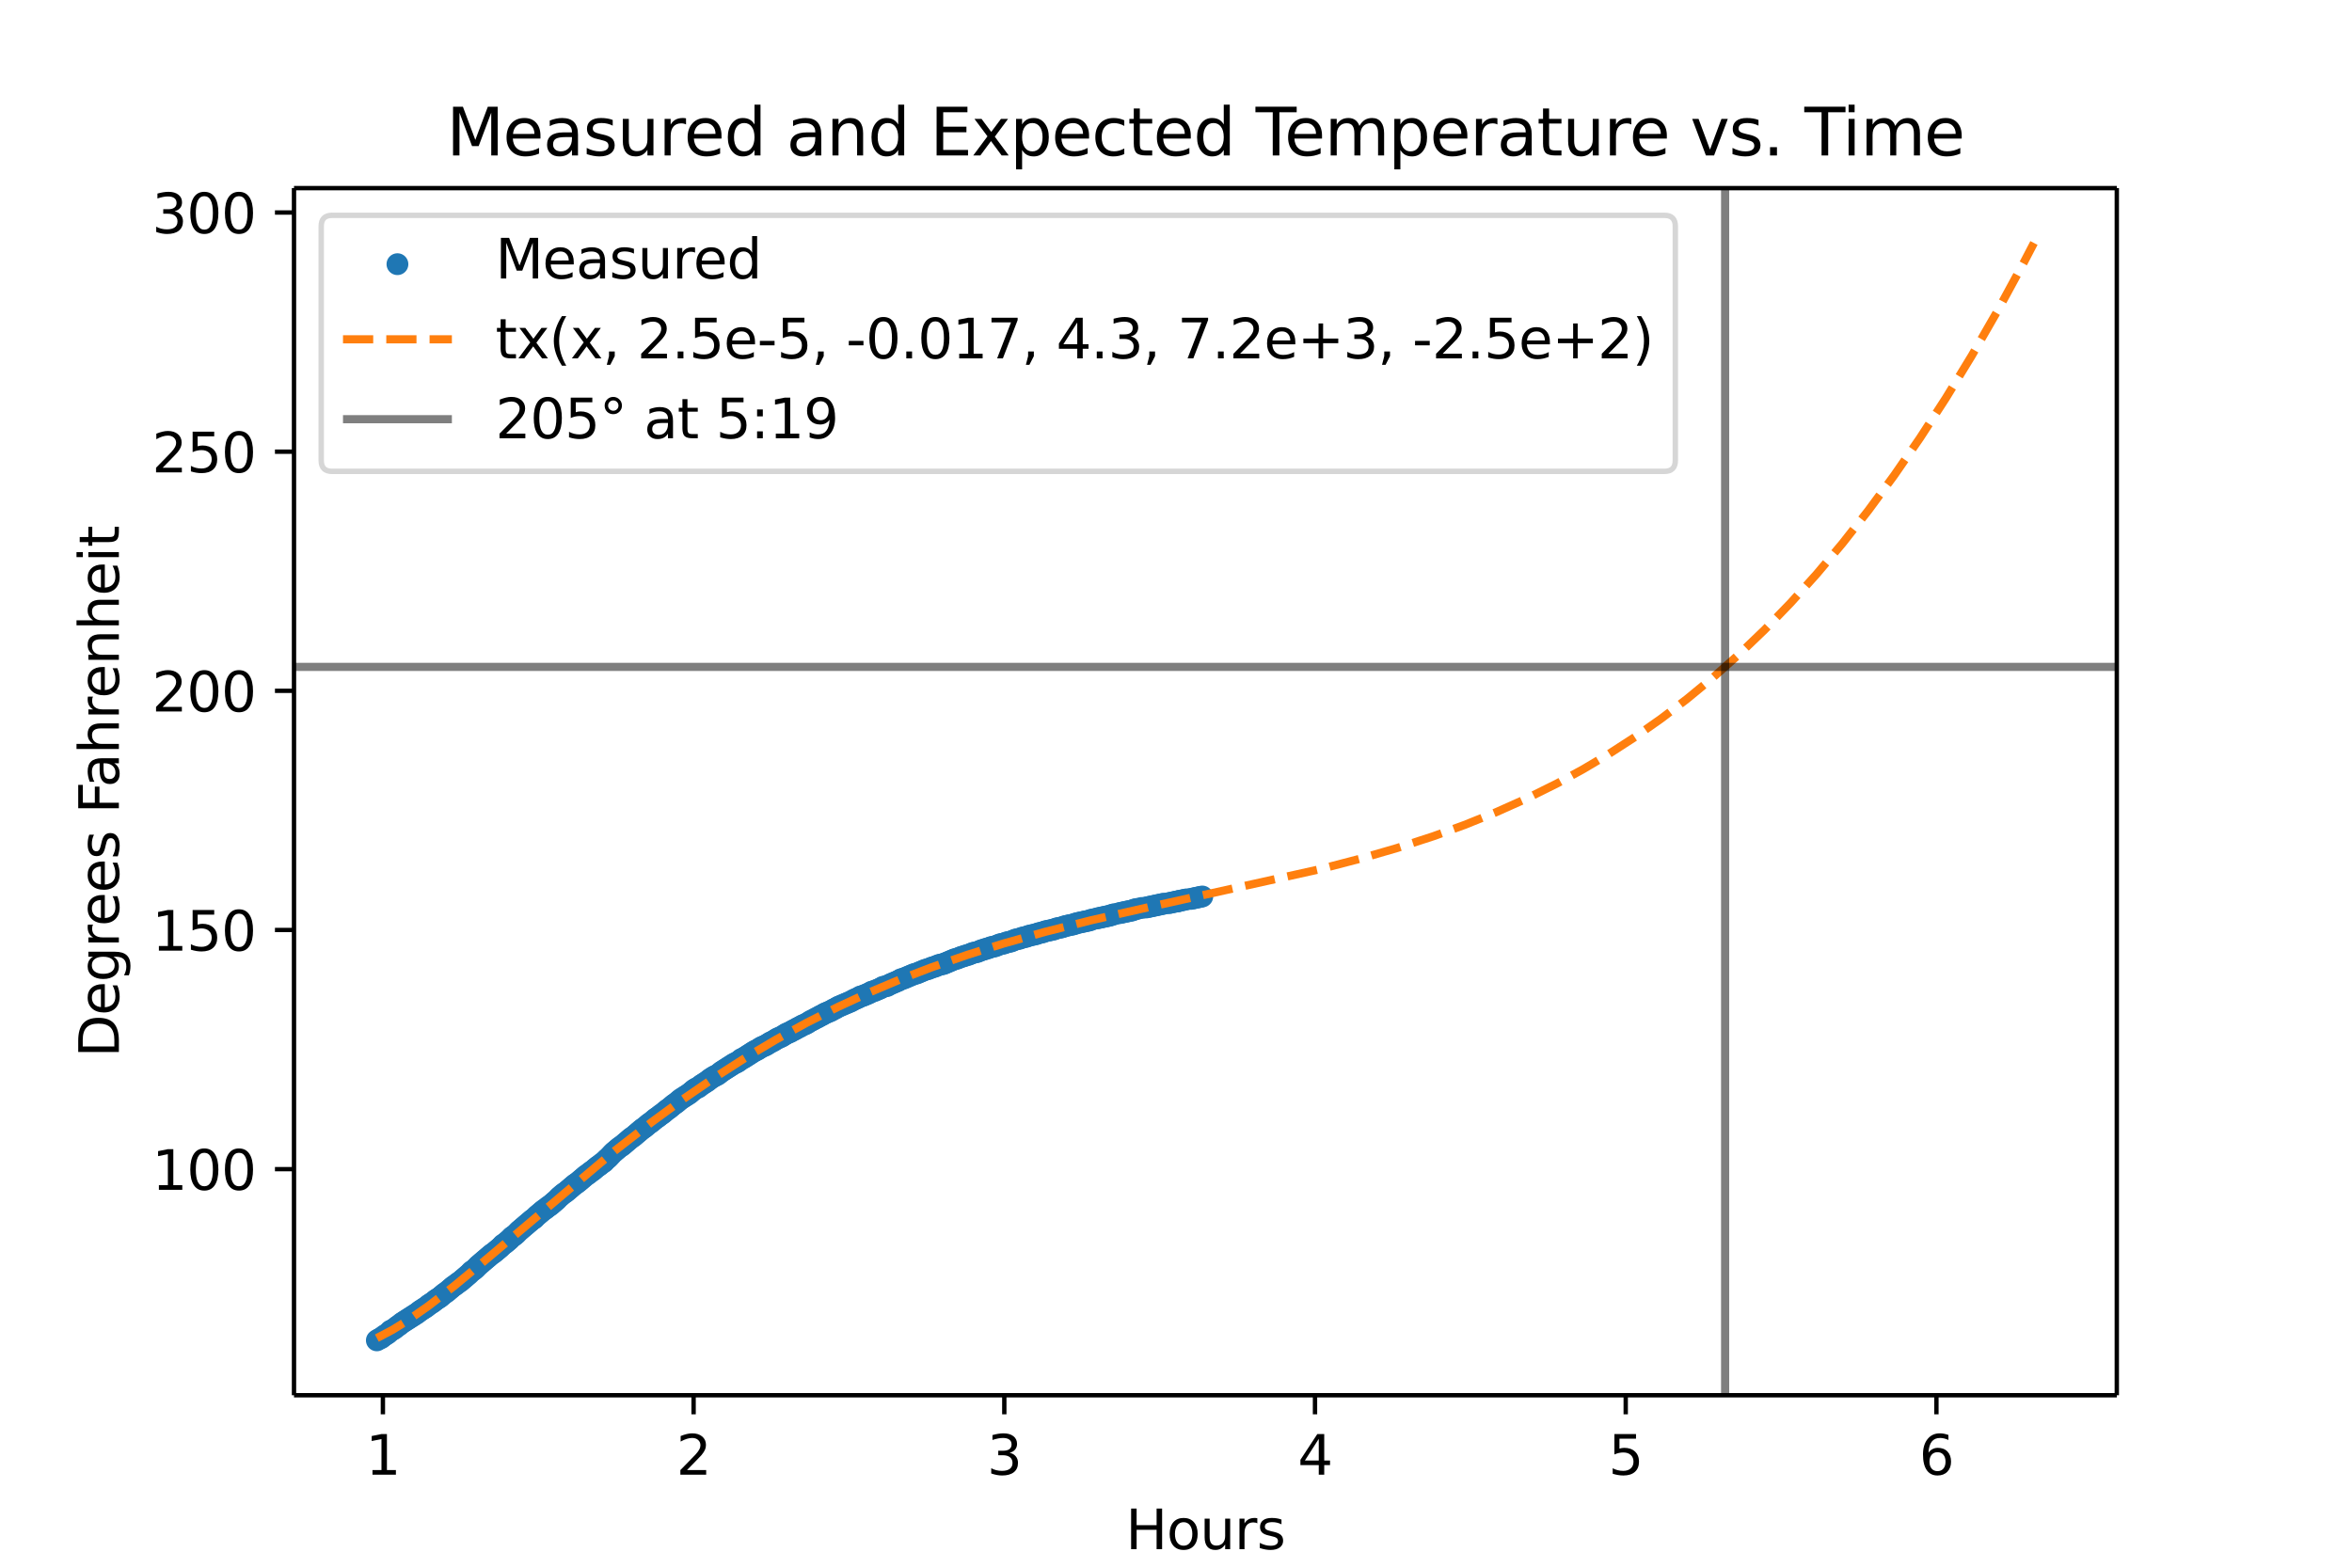 <svg xmlns:xlink="http://www.w3.org/1999/xlink" width="576" height="384" viewBox="0 0 432 288"
	xmlns="http://www.w3.org/2000/svg">
	<defs />
	<defs>
		<style>
			* {
				stroke-linejoin: round;
				stroke-linecap: butt
			}
		</style>
	</defs>
	<g id="prefix__figure_1">
		<path d="M0 288h432V0H0v288z" fill="none" id="prefix__patch_1" />
		<g id="prefix__axes_1">
			<path d="M54 256.32h334.8V34.56H54z" fill="#fff" id="prefix__patch_2" />
			<g id="prefix__PathCollection_1">
				<defs>
					<path id="prefix__mbfa0cccb00" d="M0 1.5a1.5 1.5 0 100-3 1.5 1.5 0 000 3z"
						stroke="#1f77b4" />
				</defs>
				<g clip-path="url(#prefix__p86bc1e0ccf)" fill="#1f77b4" stroke="#1f77b4">
					<use xlink:href="#prefix__mbfa0cccb00" x="69.218" y="246.24" />
					<use xlink:href="#prefix__mbfa0cccb00" x="69.646" y="245.976" />
					<use xlink:href="#prefix__mbfa0cccb00" x="70.058" y="245.801" />
					<use xlink:href="#prefix__mbfa0cccb00" x="70.471" y="245.449" />
					<use xlink:href="#prefix__mbfa0cccb00" x="70.883" y="245.186" />
					<use xlink:href="#prefix__mbfa0cccb00" x="71.295" y="244.922" />
					<use xlink:href="#prefix__mbfa0cccb00" x="71.707" y="244.483" />
					<use xlink:href="#prefix__mbfa0cccb00" x="72.119" y="244.307" />
					<use xlink:href="#prefix__mbfa0cccb00" x="72.531" y="244.043" />
					<use xlink:href="#prefix__mbfa0cccb00" x="72.943" y="243.692" />
					<use xlink:href="#prefix__mbfa0cccb00" x="73.356" y="243.428" />
					<use xlink:href="#prefix__mbfa0cccb00" x="73.768" y="243.077" />
					<use xlink:href="#prefix__mbfa0cccb00" x="74.18" y="242.813" />
					<use xlink:href="#prefix__mbfa0cccb00" x="74.592" y="242.549" />
					<use xlink:href="#prefix__mbfa0cccb00" x="75.004" y="242.286" />
					<use xlink:href="#prefix__mbfa0cccb00" x="75.416" y="242.022" />
					<use xlink:href="#prefix__mbfa0cccb00" x="75.829" y="241.759" />
					<use xlink:href="#prefix__mbfa0cccb00" x="76.241" y="241.495" />
					<use xlink:href="#prefix__mbfa0cccb00" x="76.653" y="241.231" />
					<use xlink:href="#prefix__mbfa0cccb00" x="77.081" y="240.88" />
					<use xlink:href="#prefix__mbfa0cccb00" x="77.493" y="240.616" />
					<use xlink:href="#prefix__mbfa0cccb00" x="77.905" y="240.353" />
					<use xlink:href="#prefix__mbfa0cccb00" x="78.317" y="240.089" />
					<use xlink:href="#prefix__mbfa0cccb00" x="78.73" y="239.738" />
					<use xlink:href="#prefix__mbfa0cccb00" x="79.142" y="239.474" />
					<use xlink:href="#prefix__mbfa0cccb00" x="79.554" y="239.21" />
					<use xlink:href="#prefix__mbfa0cccb00" x="79.966" y="238.859" />
					<use xlink:href="#prefix__mbfa0cccb00" x="80.378" y="238.595" />
					<use xlink:href="#prefix__mbfa0cccb00" x="80.79" y="238.332" />
					<use xlink:href="#prefix__mbfa0cccb00" x="81.203" y="237.98" />
					<use xlink:href="#prefix__mbfa0cccb00" x="81.615" y="237.629" />
					<use xlink:href="#prefix__mbfa0cccb00" x="82.027" y="237.365" />
					<use xlink:href="#prefix__mbfa0cccb00" x="82.439" y="237.014" />
					<use xlink:href="#prefix__mbfa0cccb00" x="82.851" y="236.662" />
					<use xlink:href="#prefix__mbfa0cccb00" x="83.263" y="236.311" />
					<use xlink:href="#prefix__mbfa0cccb00" x="83.675" y="236.047" />
					<use xlink:href="#prefix__mbfa0cccb00" x="84.103" y="235.695" />
					<use xlink:href="#prefix__mbfa0cccb00" x="84.516" y="235.432" />
					<use xlink:href="#prefix__mbfa0cccb00" x="84.928" y="235.08" />
					<use xlink:href="#prefix__mbfa0cccb00" x="85.34" y="234.729" />
					<use xlink:href="#prefix__mbfa0cccb00" x="85.752" y="234.377" />
					<use xlink:href="#prefix__mbfa0cccb00" x="86.164" y="234.026" />
					<use xlink:href="#prefix__mbfa0cccb00" x="86.576" y="233.587" />
					<use xlink:href="#prefix__mbfa0cccb00" x="86.989" y="233.323" />
					<use xlink:href="#prefix__mbfa0cccb00" x="87.401" y="232.971" />
					<use xlink:href="#prefix__mbfa0cccb00" x="87.813" y="232.532" />
					<use xlink:href="#prefix__mbfa0cccb00" x="88.225" y="232.181" />
					<use xlink:href="#prefix__mbfa0cccb00" x="88.637" y="231.829" />
					<use xlink:href="#prefix__mbfa0cccb00" x="89.049" y="231.478" />
					<use xlink:href="#prefix__mbfa0cccb00" x="89.462" y="231.126" />
					<use xlink:href="#prefix__mbfa0cccb00" x="89.874" y="230.775" />
					<use xlink:href="#prefix__mbfa0cccb00" x="90.286" y="230.423" />
					<use xlink:href="#prefix__mbfa0cccb00" x="90.698" y="230.16" />
					<use xlink:href="#prefix__mbfa0cccb00" x="91.11" y="229.808" />
					<use xlink:href="#prefix__mbfa0cccb00" x="91.538" y="229.457" />
					<use xlink:href="#prefix__mbfa0cccb00" x="91.95" y="229.105" />
					<use xlink:href="#prefix__mbfa0cccb00" x="92.362" y="228.666" />
					<use xlink:href="#prefix__mbfa0cccb00" x="92.775" y="228.402" />
					<use xlink:href="#prefix__mbfa0cccb00" x="93.187" y="228.051" />
					<use xlink:href="#prefix__mbfa0cccb00" x="93.599" y="227.699" />
					<use xlink:href="#prefix__mbfa0cccb00" x="94.011" y="227.26" />
					<use xlink:href="#prefix__mbfa0cccb00" x="94.423" y="226.996" />
					<use xlink:href="#prefix__mbfa0cccb00" x="94.835" y="226.645" />
					<use xlink:href="#prefix__mbfa0cccb00" x="95.248" y="226.205" />
					<use xlink:href="#prefix__mbfa0cccb00" x="95.66" y="225.854" />
					<use xlink:href="#prefix__mbfa0cccb00" x="96.072" y="225.502" />
					<use xlink:href="#prefix__mbfa0cccb00" x="96.484" y="225.151" />
					<use xlink:href="#prefix__mbfa0cccb00" x="96.896" y="224.799" />
					<use xlink:href="#prefix__mbfa0cccb00" x="97.308" y="224.448" />
					<use xlink:href="#prefix__mbfa0cccb00" x="97.721" y="224.097" />
					<use xlink:href="#prefix__mbfa0cccb00" x="98.133" y="223.833" />
					<use xlink:href="#prefix__mbfa0cccb00" x="98.545" y="223.394" />
					<use xlink:href="#prefix__mbfa0cccb00" x="98.973" y="223.042" />
					<use xlink:href="#prefix__mbfa0cccb00" x="99.385" y="222.691" />
					<use xlink:href="#prefix__mbfa0cccb00" x="99.797" y="222.339" />
					<use xlink:href="#prefix__mbfa0cccb00" x="100.209" y="222.075" />
					<use xlink:href="#prefix__mbfa0cccb00" x="100.622" y="221.724" />
					<use xlink:href="#prefix__mbfa0cccb00" x="101.034" y="221.46" />
					<use xlink:href="#prefix__mbfa0cccb00" x="101.446" y="221.109" />
					<use xlink:href="#prefix__mbfa0cccb00" x="101.858" y="220.757" />
					<use xlink:href="#prefix__mbfa0cccb00" x="102.27" y="220.406" />
					<use xlink:href="#prefix__mbfa0cccb00" x="102.682" y="219.967" />
					<use xlink:href="#prefix__mbfa0cccb00" x="103.094" y="219.615" />
					<use xlink:href="#prefix__mbfa0cccb00" x="103.507" y="219.264" />
					<use xlink:href="#prefix__mbfa0cccb00" x="103.919" y="219" />
					<use xlink:href="#prefix__mbfa0cccb00" x="104.331" y="218.649" />
					<use xlink:href="#prefix__mbfa0cccb00" x="104.743" y="218.297" />
					<use xlink:href="#prefix__mbfa0cccb00" x="105.155" y="217.946" />
					<use xlink:href="#prefix__mbfa0cccb00" x="105.567" y="217.594" />
					<use xlink:href="#prefix__mbfa0cccb00" x="105.98" y="217.33" />
					<use xlink:href="#prefix__mbfa0cccb00" x="106.408" y="216.979" />
					<use xlink:href="#prefix__mbfa0cccb00" x="106.82" y="216.628" />
					<use xlink:href="#prefix__mbfa0cccb00" x="107.232" y="216.276" />
					<use xlink:href="#prefix__mbfa0cccb00" x="107.644" y="215.925" />
					<use xlink:href="#prefix__mbfa0cccb00" x="108.056" y="215.661" />
					<use xlink:href="#prefix__mbfa0cccb00" x="108.468" y="215.309" />
					<use xlink:href="#prefix__mbfa0cccb00" x="108.881" y="215.046" />
					<use xlink:href="#prefix__mbfa0cccb00" x="109.293" y="214.694" />
					<use xlink:href="#prefix__mbfa0cccb00" x="109.705" y="214.343" />
					<use xlink:href="#prefix__mbfa0cccb00" x="110.117" y="214.079" />
					<use xlink:href="#prefix__mbfa0cccb00" x="110.529" y="213.728" />
					<use xlink:href="#prefix__mbfa0cccb00" x="110.941" y="213.464" />
					<use xlink:href="#prefix__mbfa0cccb00" x="111.354" y="213.025" />
					<use xlink:href="#prefix__mbfa0cccb00" x="111.766" y="212.673" />
					<use xlink:href="#prefix__mbfa0cccb00" x="112.178" y="212.234" />
					<use xlink:href="#prefix__mbfa0cccb00" x="112.59" y="211.795" />
					<use xlink:href="#prefix__mbfa0cccb00" x="113.002" y="211.443" />
					<use xlink:href="#prefix__mbfa0cccb00" x="113.414" y="211.092" />
					<use xlink:href="#prefix__mbfa0cccb00" x="113.842" y="210.74" />
					<use xlink:href="#prefix__mbfa0cccb00" x="114.254" y="210.477" />
					<use xlink:href="#prefix__mbfa0cccb00" x="114.667" y="210.125" />
					<use xlink:href="#prefix__mbfa0cccb00" x="115.079" y="209.774" />
					<use xlink:href="#prefix__mbfa0cccb00" x="115.491" y="209.422" />
					<use xlink:href="#prefix__mbfa0cccb00" x="115.903" y="209.071" />
					<use xlink:href="#prefix__mbfa0cccb00" x="116.315" y="208.807" />
					<use xlink:href="#prefix__mbfa0cccb00" x="116.727" y="208.456" />
					<use xlink:href="#prefix__mbfa0cccb00" x="117.14" y="208.104" />
					<use xlink:href="#prefix__mbfa0cccb00" x="117.552" y="207.753" />
					<use xlink:href="#prefix__mbfa0cccb00" x="117.964" y="207.401" />
					<use xlink:href="#prefix__mbfa0cccb00" x="118.376" y="207.137" />
					<use xlink:href="#prefix__mbfa0cccb00" x="118.788" y="206.786" />
					<use xlink:href="#prefix__mbfa0cccb00" x="119.2" y="206.434" />
					<use xlink:href="#prefix__mbfa0cccb00" x="119.613" y="206.171" />
					<use xlink:href="#prefix__mbfa0cccb00" x="120.025" y="205.819" />
					<use xlink:href="#prefix__mbfa0cccb00" x="120.437" y="205.468" />
					<use xlink:href="#prefix__mbfa0cccb00" x="120.865" y="205.204" />
					<use xlink:href="#prefix__mbfa0cccb00" x="121.277" y="204.853" />
					<use xlink:href="#prefix__mbfa0cccb00" x="121.689" y="204.589" />
					<use xlink:href="#prefix__mbfa0cccb00" x="122.101" y="204.238" />
					<use xlink:href="#prefix__mbfa0cccb00" x="122.514" y="203.886" />
					<use xlink:href="#prefix__mbfa0cccb00" x="122.926" y="203.623" />
					<use xlink:href="#prefix__mbfa0cccb00" x="123.338" y="203.271" />
					<use xlink:href="#prefix__mbfa0cccb00" x="123.75" y="202.92" />
					<use xlink:href="#prefix__mbfa0cccb00" x="124.162" y="202.656" />
					<use xlink:href="#prefix__mbfa0cccb00" x="124.574" y="202.305" />
					<use xlink:href="#prefix__mbfa0cccb00" x="124.986" y="201.953" />
					<use xlink:href="#prefix__mbfa0cccb00" x="125.399" y="201.689" />
					<use xlink:href="#prefix__mbfa0cccb00" x="125.811" y="201.426" />
					<use xlink:href="#prefix__mbfa0cccb00" x="126.223" y="201.162" />
					<use xlink:href="#prefix__mbfa0cccb00" x="126.635" y="200.899" />
					<use xlink:href="#prefix__mbfa0cccb00" x="127.047" y="200.547" />
					<use xlink:href="#prefix__mbfa0cccb00" x="127.459" y="200.196" />
					<use xlink:href="#prefix__mbfa0cccb00" x="127.887" y="199.932" />
					<use xlink:href="#prefix__mbfa0cccb00" x="128.3" y="199.756" />
					<use xlink:href="#prefix__mbfa0cccb00" x="128.712" y="199.405" />
					<use xlink:href="#prefix__mbfa0cccb00" x="129.124" y="199.141" />
					<use xlink:href="#prefix__mbfa0cccb00" x="129.536" y="198.878" />
					<use xlink:href="#prefix__mbfa0cccb00" x="129.948" y="198.614" />
					<use xlink:href="#prefix__mbfa0cccb00" x="130.36" y="198.262" />
					<use xlink:href="#prefix__mbfa0cccb00" x="130.773" y="197.999" />
					<use xlink:href="#prefix__mbfa0cccb00" x="131.185" y="197.735" />
					<use xlink:href="#prefix__mbfa0cccb00" x="131.597" y="197.56" />
					<use xlink:href="#prefix__mbfa0cccb00" x="132.009" y="197.296" />
					<use xlink:href="#prefix__mbfa0cccb00" x="132.421" y="196.944" />
					<use xlink:href="#prefix__mbfa0cccb00" x="132.833" y="196.681" />
					<use xlink:href="#prefix__mbfa0cccb00" x="133.246" y="196.417" />
					<use xlink:href="#prefix__mbfa0cccb00" x="133.658" y="196.154" />
					<use xlink:href="#prefix__mbfa0cccb00" x="134.07" y="195.89" />
					<use xlink:href="#prefix__mbfa0cccb00" x="134.482" y="195.626" />
					<use xlink:href="#prefix__mbfa0cccb00" x="134.894" y="195.363" />
					<use xlink:href="#prefix__mbfa0cccb00" x="135.322" y="195.187" />
					<use xlink:href="#prefix__mbfa0cccb00" x="135.734" y="194.923" />
					<use xlink:href="#prefix__mbfa0cccb00" x="136.146" y="194.572" />
					<use xlink:href="#prefix__mbfa0cccb00" x="136.559" y="194.396" />
					<use xlink:href="#prefix__mbfa0cccb00" x="136.971" y="194.133" />
					<use xlink:href="#prefix__mbfa0cccb00" x="137.383" y="193.869" />
					<use xlink:href="#prefix__mbfa0cccb00" x="137.795" y="193.605" />
					<use xlink:href="#prefix__mbfa0cccb00" x="138.207" y="193.342" />
					<use xlink:href="#prefix__mbfa0cccb00" x="138.619" y="193.078" />
					<use xlink:href="#prefix__mbfa0cccb00" x="139.032" y="192.902" />
					<use xlink:href="#prefix__mbfa0cccb00" x="139.444" y="192.639" />
					<use xlink:href="#prefix__mbfa0cccb00" x="139.856" y="192.375" />
					<use xlink:href="#prefix__mbfa0cccb00" x="140.268" y="192.199" />
					<use xlink:href="#prefix__mbfa0cccb00" x="140.68" y="192.024" />
					<use xlink:href="#prefix__mbfa0cccb00" x="141.092" y="191.76" />
					<use xlink:href="#prefix__mbfa0cccb00" x="141.505" y="191.496" />
					<use xlink:href="#prefix__mbfa0cccb00" x="141.917" y="191.321" />
					<use xlink:href="#prefix__mbfa0cccb00" x="142.345" y="191.057" />
					<use xlink:href="#prefix__mbfa0cccb00" x="142.757" y="190.793" />
					<use xlink:href="#prefix__mbfa0cccb00" x="143.169" y="190.618" />
					<use xlink:href="#prefix__mbfa0cccb00" x="143.581" y="190.442" />
					<use xlink:href="#prefix__mbfa0cccb00" x="143.993" y="190.178" />
					<use xlink:href="#prefix__mbfa0cccb00" x="144.406" y="189.915" />
					<use xlink:href="#prefix__mbfa0cccb00" x="144.818" y="189.739" />
					<use xlink:href="#prefix__mbfa0cccb00" x="145.23" y="189.563" />
					<use xlink:href="#prefix__mbfa0cccb00" x="145.642" y="189.3" />
					<use xlink:href="#prefix__mbfa0cccb00" x="146.054" y="189.124" />
					<use xlink:href="#prefix__mbfa0cccb00" x="146.466" y="188.86" />
					<use xlink:href="#prefix__mbfa0cccb00" x="146.878" y="188.685" />
					<use xlink:href="#prefix__mbfa0cccb00" x="147.291" y="188.421" />
					<use xlink:href="#prefix__mbfa0cccb00" x="147.703" y="188.245" />
					<use xlink:href="#prefix__mbfa0cccb00" x="148.115" y="188.069" />
					<use xlink:href="#prefix__mbfa0cccb00" x="148.527" y="187.806" />
					<use xlink:href="#prefix__mbfa0cccb00" x="148.939" y="187.542" />
					<use xlink:href="#prefix__mbfa0cccb00" x="149.351" y="187.366" />
					<use xlink:href="#prefix__mbfa0cccb00" x="149.779" y="187.103" />
					<use xlink:href="#prefix__mbfa0cccb00" x="150.192" y="186.927" />
					<use xlink:href="#prefix__mbfa0cccb00" x="150.604" y="186.664" />
					<use xlink:href="#prefix__mbfa0cccb00" x="151.016" y="186.488" />
					<use xlink:href="#prefix__mbfa0cccb00" x="151.428" y="186.224" />
					<use xlink:href="#prefix__mbfa0cccb00" x="151.84" y="186.048" />
					<use xlink:href="#prefix__mbfa0cccb00" x="152.252" y="185.873" />
					<use xlink:href="#prefix__mbfa0cccb00" x="152.665" y="185.697" />
					<use xlink:href="#prefix__mbfa0cccb00" x="153.077" y="185.433" />
					<use xlink:href="#prefix__mbfa0cccb00" x="153.489" y="185.258" />
					<use xlink:href="#prefix__mbfa0cccb00" x="153.901" y="184.994" />
					<use xlink:href="#prefix__mbfa0cccb00" x="154.313" y="184.818" />
					<use xlink:href="#prefix__mbfa0cccb00" x="154.725" y="184.642" />
					<use xlink:href="#prefix__mbfa0cccb00" x="155.137" y="184.467" />
					<use xlink:href="#prefix__mbfa0cccb00" x="155.55" y="184.291" />
					<use xlink:href="#prefix__mbfa0cccb00" x="155.962" y="184.115" />
					<use xlink:href="#prefix__mbfa0cccb00" x="156.374" y="183.94" />
					<use xlink:href="#prefix__mbfa0cccb00" x="156.802" y="183.676" />
					<use xlink:href="#prefix__mbfa0cccb00" x="157.214" y="183.5" />
					<use xlink:href="#prefix__mbfa0cccb00" x="157.626" y="183.324" />
					<use xlink:href="#prefix__mbfa0cccb00" x="158.038" y="183.061" />
					<use xlink:href="#prefix__mbfa0cccb00" x="158.451" y="182.973" />
					<use xlink:href="#prefix__mbfa0cccb00" x="158.863" y="182.797" />
					<use xlink:href="#prefix__mbfa0cccb00" x="159.275" y="182.621" />
					<use xlink:href="#prefix__mbfa0cccb00" x="159.687" y="182.446" />
					<use xlink:href="#prefix__mbfa0cccb00" x="160.099" y="182.182" />
					<use xlink:href="#prefix__mbfa0cccb00" x="160.511" y="182.094" />
					<use xlink:href="#prefix__mbfa0cccb00" x="160.924" y="181.918" />
					<use xlink:href="#prefix__mbfa0cccb00" x="161.336" y="181.743" />
					<use xlink:href="#prefix__mbfa0cccb00" x="161.748" y="181.567" />
					<use xlink:href="#prefix__mbfa0cccb00" x="162.16" y="181.303" />
					<use xlink:href="#prefix__mbfa0cccb00" x="162.572" y="181.216" />
					<use xlink:href="#prefix__mbfa0cccb00" x="162.984" y="181.128" />
					<use xlink:href="#prefix__mbfa0cccb00" x="163.412" y="180.864" />
					<use xlink:href="#prefix__mbfa0cccb00" x="163.825" y="180.688" />
					<use xlink:href="#prefix__mbfa0cccb00" x="164.237" y="180.513" />
					<use xlink:href="#prefix__mbfa0cccb00" x="164.649" y="180.337" />
					<use xlink:href="#prefix__mbfa0cccb00" x="165.061" y="180.161" />
					<use xlink:href="#prefix__mbfa0cccb00" x="165.473" y="179.897" />
					<use xlink:href="#prefix__mbfa0cccb00" x="165.885" y="179.81" />
					<use xlink:href="#prefix__mbfa0cccb00" x="166.298" y="179.634" />
					<use xlink:href="#prefix__mbfa0cccb00" x="166.71" y="179.458" />
					<use xlink:href="#prefix__mbfa0cccb00" x="167.122" y="179.282" />
					<use xlink:href="#prefix__mbfa0cccb00" x="167.534" y="179.107" />
					<use xlink:href="#prefix__mbfa0cccb00" x="167.946" y="178.931" />
					<use xlink:href="#prefix__mbfa0cccb00" x="168.358" y="178.843" />
					<use xlink:href="#prefix__mbfa0cccb00" x="168.77" y="178.667" />
					<use xlink:href="#prefix__mbfa0cccb00" x="169.183" y="178.492" />
					<use xlink:href="#prefix__mbfa0cccb00" x="169.595" y="178.316" />
					<use xlink:href="#prefix__mbfa0cccb00" x="170.023" y="178.14" />
					<use xlink:href="#prefix__mbfa0cccb00" x="170.435" y="178.052" />
					<use xlink:href="#prefix__mbfa0cccb00" x="170.847" y="177.876" />
					<use xlink:href="#prefix__mbfa0cccb00" x="171.259" y="177.701" />
					<use xlink:href="#prefix__mbfa0cccb00" x="171.671" y="177.613" />
					<use xlink:href="#prefix__mbfa0cccb00" x="172.084" y="177.437" />
					<use xlink:href="#prefix__mbfa0cccb00" x="172.496" y="177.261" />
					<use xlink:href="#prefix__mbfa0cccb00" x="172.908" y="177.173" />
					<use xlink:href="#prefix__mbfa0cccb00" x="173.32" y="177.086" />
					<use xlink:href="#prefix__mbfa0cccb00" x="173.732" y="176.91" />
					<use xlink:href="#prefix__mbfa0cccb00" x="174.144" y="176.734" />
					<use xlink:href="#prefix__mbfa0cccb00" x="174.557" y="176.558" />
					<use xlink:href="#prefix__mbfa0cccb00" x="174.969" y="176.383" />
					<use xlink:href="#prefix__mbfa0cccb00" x="175.381" y="176.207" />
					<use xlink:href="#prefix__mbfa0cccb00" x="175.793" y="176.119" />
					<use xlink:href="#prefix__mbfa0cccb00" x="176.205" y="175.943" />
					<use xlink:href="#prefix__mbfa0cccb00" x="176.633" y="175.768" />
					<use xlink:href="#prefix__mbfa0cccb00" x="177.045" y="175.68" />
					<use xlink:href="#prefix__mbfa0cccb00" x="177.458" y="175.504" />
					<use xlink:href="#prefix__mbfa0cccb00" x="177.87" y="175.416" />
					<use xlink:href="#prefix__mbfa0cccb00" x="178.282" y="175.24" />
					<use xlink:href="#prefix__mbfa0cccb00" x="178.694" y="175.065" />
					<use xlink:href="#prefix__mbfa0cccb00" x="179.106" y="174.977" />
					<use xlink:href="#prefix__mbfa0cccb00" x="179.518" y="174.889" />
					<use xlink:href="#prefix__mbfa0cccb00" x="179.93" y="174.713" />
					<use xlink:href="#prefix__mbfa0cccb00" x="180.343" y="174.537" />
					<use xlink:href="#prefix__mbfa0cccb00" x="180.755" y="174.449" />
					<use xlink:href="#prefix__mbfa0cccb00" x="181.167" y="174.274" />
					<use xlink:href="#prefix__mbfa0cccb00" x="181.579" y="174.186" />
					<use xlink:href="#prefix__mbfa0cccb00" x="181.991" y="174.01" />
					<use xlink:href="#prefix__mbfa0cccb00" x="182.403" y="173.922" />
					<use xlink:href="#prefix__mbfa0cccb00" x="182.816" y="173.834" />
					<use xlink:href="#prefix__mbfa0cccb00" x="183.244" y="173.659" />
					<use xlink:href="#prefix__mbfa0cccb00" x="183.656" y="173.483" />
					<use xlink:href="#prefix__mbfa0cccb00" x="184.068" y="173.395" />
					<use xlink:href="#prefix__mbfa0cccb00" x="184.48" y="173.307" />
					<use xlink:href="#prefix__mbfa0cccb00" x="184.892" y="173.131" />
					<use xlink:href="#prefix__mbfa0cccb00" x="185.304" y="173.044" />
					<use xlink:href="#prefix__mbfa0cccb00" x="185.717" y="172.956" />
					<use xlink:href="#prefix__mbfa0cccb00" x="186.129" y="172.78" />
					<use xlink:href="#prefix__mbfa0cccb00" x="186.541" y="172.604" />
					<use xlink:href="#prefix__mbfa0cccb00" x="186.953" y="172.516" />
					<use xlink:href="#prefix__mbfa0cccb00" x="187.365" y="172.428" />
					<use xlink:href="#prefix__mbfa0cccb00" x="187.777" y="172.253" />
					<use xlink:href="#prefix__mbfa0cccb00" x="188.189" y="172.165" />
					<use xlink:href="#prefix__mbfa0cccb00" x="188.602" y="172.077" />
					<use xlink:href="#prefix__mbfa0cccb00" x="189.014" y="171.901" />
					<use xlink:href="#prefix__mbfa0cccb00" x="189.426" y="171.813" />
					<use xlink:href="#prefix__mbfa0cccb00" x="189.838" y="171.725" />
					<use xlink:href="#prefix__mbfa0cccb00" x="190.266" y="171.638" />
					<use xlink:href="#prefix__mbfa0cccb00" x="190.678" y="171.462" />
					<use xlink:href="#prefix__mbfa0cccb00" x="191.09" y="171.374" />
					<use xlink:href="#prefix__mbfa0cccb00" x="191.503" y="171.286" />
					<use xlink:href="#prefix__mbfa0cccb00" x="191.915" y="171.11" />
					<use xlink:href="#prefix__mbfa0cccb00" x="192.327" y="171.022" />
					<use xlink:href="#prefix__mbfa0cccb00" x="192.739" y="170.935" />
					<use xlink:href="#prefix__mbfa0cccb00" x="193.151" y="170.847" />
					<use xlink:href="#prefix__mbfa0cccb00" x="193.563" y="170.759" />
					<use xlink:href="#prefix__mbfa0cccb00" x="193.976" y="170.583" />
					<use xlink:href="#prefix__mbfa0cccb00" x="194.388" y="170.495" />
					<use xlink:href="#prefix__mbfa0cccb00" x="194.8" y="170.407" />
					<use xlink:href="#prefix__mbfa0cccb00" x="195.212" y="170.32" />
					<use xlink:href="#prefix__mbfa0cccb00" x="195.624" y="170.144" />
					<use xlink:href="#prefix__mbfa0cccb00" x="196.036" y="170.056" />
					<use xlink:href="#prefix__mbfa0cccb00" x="196.449" y="169.968" />
					<use xlink:href="#prefix__mbfa0cccb00" x="196.877" y="169.88" />
					<use xlink:href="#prefix__mbfa0cccb00" x="197.289" y="169.792" />
					<use xlink:href="#prefix__mbfa0cccb00" x="197.701" y="169.617" />
					<use xlink:href="#prefix__mbfa0cccb00" x="198.113" y="169.529" />
					<use xlink:href="#prefix__mbfa0cccb00" x="198.525" y="169.441" />
					<use xlink:href="#prefix__mbfa0cccb00" x="198.937" y="169.353" />
					<use xlink:href="#prefix__mbfa0cccb00" x="199.349" y="169.265" />
					<use xlink:href="#prefix__mbfa0cccb00" x="199.762" y="169.177" />
					<use xlink:href="#prefix__mbfa0cccb00" x="200.174" y="169.089" />
					<use xlink:href="#prefix__mbfa0cccb00" x="200.586" y="168.914" />
					<use xlink:href="#prefix__mbfa0cccb00" x="201.41" y="168.738" />
					<use xlink:href="#prefix__mbfa0cccb00" x="201.822" y="168.65" />
					<use xlink:href="#prefix__mbfa0cccb00" x="202.235" y="168.562" />
					<use xlink:href="#prefix__mbfa0cccb00" x="202.647" y="168.474" />
					<use xlink:href="#prefix__mbfa0cccb00" x="203.059" y="168.386" />
					<use xlink:href="#prefix__mbfa0cccb00" x="203.487" y="168.298" />
					<use xlink:href="#prefix__mbfa0cccb00" x="203.899" y="168.211" />
					<use xlink:href="#prefix__mbfa0cccb00" x="204.311" y="168.035" />
					<use xlink:href="#prefix__mbfa0cccb00" x="204.723" y="167.947" />
					<use xlink:href="#prefix__mbfa0cccb00" x="205.548" y="167.771" />
					<use xlink:href="#prefix__mbfa0cccb00" x="205.96" y="167.683" />
					<use xlink:href="#prefix__mbfa0cccb00" x="206.372" y="167.596" />
					<use xlink:href="#prefix__mbfa0cccb00" x="206.784" y="167.508" />
					<use xlink:href="#prefix__mbfa0cccb00" x="207.196" y="167.42" />
					<use xlink:href="#prefix__mbfa0cccb00" x="207.609" y="167.332" />
					<use xlink:href="#prefix__mbfa0cccb00" x="208.021" y="167.244" />
					<use xlink:href="#prefix__mbfa0cccb00" x="208.433" y="167.068" />
					<use xlink:href="#prefix__mbfa0cccb00" x="208.845" y="166.98" />
					<use xlink:href="#prefix__mbfa0cccb00" x="209.669" y="166.805" />
					<use xlink:href="#prefix__mbfa0cccb00" x="210.509" y="166.717" />
					<use xlink:href="#prefix__mbfa0cccb00" x="210.922" y="166.629" />
					<use xlink:href="#prefix__mbfa0cccb00" x="211.334" y="166.541" />
					<use xlink:href="#prefix__mbfa0cccb00" x="211.746" y="166.453" />
					<use xlink:href="#prefix__mbfa0cccb00" x="212.158" y="166.365" />
					<use xlink:href="#prefix__mbfa0cccb00" x="212.57" y="166.277" />
					<use xlink:href="#prefix__mbfa0cccb00" x="212.982" y="166.19" />
					<use xlink:href="#prefix__mbfa0cccb00" x="213.395" y="166.102" />
					<use xlink:href="#prefix__mbfa0cccb00" x="213.807" y="166.014" />
					<use xlink:href="#prefix__mbfa0cccb00" x="214.631" y="165.926" />
					<use xlink:href="#prefix__mbfa0cccb00" x="215.043" y="165.838" />
					<use xlink:href="#prefix__mbfa0cccb00" x="215.455" y="165.75" />
					<use xlink:href="#prefix__mbfa0cccb00" x="215.868" y="165.662" />
					<use xlink:href="#prefix__mbfa0cccb00" x="216.296" y="165.574" />
					<use xlink:href="#prefix__mbfa0cccb00" x="216.391" y="165.574" />
					<use xlink:href="#prefix__mbfa0cccb00" x="216.708" y="165.487" />
					<use xlink:href="#prefix__mbfa0cccb00" x="217.12" y="165.399" />
					<use xlink:href="#prefix__mbfa0cccb00" x="217.532" y="165.311" />
					<use xlink:href="#prefix__mbfa0cccb00" x="217.944" y="165.223" />
					<use xlink:href="#prefix__mbfa0cccb00" x="218.769" y="165.135" />
					<use xlink:href="#prefix__mbfa0cccb00" x="219.181" y="165.047" />
					<use xlink:href="#prefix__mbfa0cccb00" x="219.593" y="164.959" />
					<use xlink:href="#prefix__mbfa0cccb00" x="220.005" y="164.872" />
					<use xlink:href="#prefix__mbfa0cccb00" x="220.417" y="164.784" />
					<use xlink:href="#prefix__mbfa0cccb00" x="220.829" y="164.696" />
				</g>
			</g>
			<g id="prefix__matplotlib_axis_1">
				<g id="prefix__xtick_1">
					<g id="prefix__line2d_1">
						<defs>
							<path id="prefix__m22ff78cff9" d="M0 0v3.5" stroke="#000"
								stroke-width=".8" />
						</defs>
						<use xlink:href="#prefix__m22ff78cff9" x="70.328" y="256.32" stroke="#000"
							stroke-width=".8" />
					</g>
					<g transform="matrix(.1 0 0 -.1 67.147 270.918)" id="prefix__text_1">
						<defs>
							<path id="prefix__DejaVuSans-31"
								d="M794 531h1031v3560L703 3866v575l1116 225h631V531h1031V0H794v531z"
								transform="scale(.016)" />
						</defs>
						<use xlink:href="#prefix__DejaVuSans-31" />
					</g>
				</g>
				<g id="prefix__xtick_2">
					<use xlink:href="#prefix__m22ff78cff9" x="127.396" y="256.32" stroke="#000"
						stroke-width=".8" id="prefix__line2d_2" />
					<g transform="matrix(.1 0 0 -.1 124.215 270.918)" id="prefix__text_2">
						<defs>
							<path id="prefix__DejaVuSans-32"
								d="M1228 531h2203V0H469v531q359 372 979 998 621 627 780 809 303 340 423 576 121 236 121 464 0 372-261 606-261 235-680 235-297 0-627-103-329-103-704-313v638q381 153 712 231 332 78 607 78 725 0 1156-363 431-362 431-968 0-288-108-546-107-257-392-607-78-91-497-524-418-433-1181-1211z"
								transform="scale(.016)" />
						</defs>
						<use xlink:href="#prefix__DejaVuSans-32" />
					</g>
				</g>
				<g id="prefix__xtick_3">
					<use xlink:href="#prefix__m22ff78cff9" x="184.464" y="256.32" stroke="#000"
						stroke-width=".8" id="prefix__line2d_3" />
					<g transform="matrix(.1 0 0 -.1 181.283 270.918)" id="prefix__text_3">
						<defs>
							<path id="prefix__DejaVuSans-33"
								d="M2597 2516q453-97 707-404 255-306 255-756 0-690-475-1069Q2609-91 1734-91q-293 0-604 58T488 141v609q262-153 574-231 313-78 654-78 593 0 904 234t311 681q0 413-289 645-289 233-804 233h-544v519h569q465 0 712 186t247 536q0 359-255 551-254 193-729 193-260 0-557-57-297-56-653-174v562q360 100 674 150t592 50q719 0 1137-327 419-326 419-882 0-388-222-655t-631-370z"
								transform="scale(.016)" />
						</defs>
						<use xlink:href="#prefix__DejaVuSans-33" />
					</g>
				</g>
				<g id="prefix__xtick_4">
					<use xlink:href="#prefix__m22ff78cff9" x="241.532" y="256.32" stroke="#000"
						stroke-width=".8" id="prefix__line2d_4" />
					<g transform="matrix(.1 0 0 -.1 238.351 270.918)" id="prefix__text_4">
						<defs>
							<path id="prefix__DejaVuSans-34"
								d="M2419 4116L825 1625h1594v2491zm-166 550h794V1625h666v-525h-666V0h-628v1100H313v609l1940 2957z"
								transform="scale(.016)" />
						</defs>
						<use xlink:href="#prefix__DejaVuSans-34" />
					</g>
				</g>
				<g id="prefix__xtick_5">
					<use xlink:href="#prefix__m22ff78cff9" x="298.601" y="256.32" stroke="#000"
						stroke-width=".8" id="prefix__line2d_5" />
					<g transform="matrix(.1 0 0 -.1 295.42 270.918)" id="prefix__text_5">
						<defs>
							<path id="prefix__DejaVuSans-35"
								d="M691 4666h2478v-532H1269V2991q137 47 274 70 138 23 276 23 781 0 1237-428 457-428 457-1159 0-753-469-1171Q2575-91 1722-91q-294 0-599 50Q819 9 494 109v635q281-153 581-228t634-75q541 0 856 284 316 284 316 772 0 487-316 771-315 285-856 285-253 0-505-56-251-56-513-175v2344z"
								transform="scale(.016)" />
						</defs>
						<use xlink:href="#prefix__DejaVuSans-35" />
					</g>
				</g>
				<g id="prefix__xtick_6">
					<use xlink:href="#prefix__m22ff78cff9" x="355.669" y="256.32" stroke="#000"
						stroke-width=".8" id="prefix__line2d_6" />
					<g transform="matrix(.1 0 0 -.1 352.488 270.918)" id="prefix__text_6">
						<defs>
							<path id="prefix__DejaVuSans-36"
								d="M2113 2584q-425 0-674-291-248-290-248-796 0-503 248-796 249-292 674-292t673 292q248 293 248 796 0 506-248 796-248 291-673 291zm1253 1979v-575q-238 112-480 171-242 60-480 60-625 0-955-422-329-422-376-1275 184 272 462 417 279 145 613 145 703 0 1111-427 408-426 408-1160 0-719-425-1154Q2819-91 2113-91q-810 0-1238 620-428 621-428 1799 0 1106 525 1764t1409 658q238 0 480-47t505-140z"
								transform="scale(.016)" />
						</defs>
						<use xlink:href="#prefix__DejaVuSans-36" />
					</g>
				</g>
				<g transform="matrix(.1 0 0 -.1 206.752 284.597)" id="prefix__text_7">
					<defs>
						<path id="prefix__DejaVuSans-48"
							d="M628 4666h631V2753h2294v1913h631V0h-631v2222H1259V0H628v4666z"
							transform="scale(.016)" />
						<path id="prefix__DejaVuSans-6f"
							d="M1959 3097q-462 0-731-361t-269-989q0-628 267-989 268-361 733-361 460 0 728 362 269 363 269 988 0 622-269 986-268 364-728 364zm0 487q750 0 1178-488 429-487 429-1349 0-859-429-1349Q2709-91 1959-91q-753 0-1180 489-426 490-426 1349 0 862 426 1349 427 488 1180 488z"
							transform="scale(.016)" />
						<path id="prefix__DejaVuSans-75"
							d="M544 1381v2119h575V1403q0-497 193-746 194-248 582-248 465 0 735 297 271 297 271 810v1984h575V0h-575v538q-209-319-486-474-276-155-642-155-603 0-916 375-312 375-312 1097zm1447 2203z"
							transform="scale(.016)" />
						<path id="prefix__DejaVuSans-72"
							d="M2631 2963q-97 56-211 82-114 27-251 27-488 0-749-317t-261-911V0H581v3500h578v-544q182 319 472 473 291 155 707 155 59 0 131-8 72-7 159-23l3-590z"
							transform="scale(.016)" />
						<path id="prefix__DejaVuSans-73"
							d="M2834 3397v-544q-243 125-506 187-262 63-544 63-428 0-642-131t-214-394q0-200 153-314t616-217l197-44q612-131 870-370t258-667q0-488-386-773Q2250-91 1575-91q-281 0-586 55T347 128v594q319-166 628-249 309-82 613-82 406 0 624 139 219 139 219 392 0 234-158 359-157 125-692 241l-200 47q-534 112-772 345-237 233-237 639 0 494 350 762 350 269 994 269 318 0 599-47 282-46 519-140z"
							transform="scale(.016)" />
					</defs>
					<use xlink:href="#prefix__DejaVuSans-48" />
					<use xlink:href="#prefix__DejaVuSans-6f" x="75.195" />
					<use xlink:href="#prefix__DejaVuSans-75" x="136.377" />
					<use xlink:href="#prefix__DejaVuSans-72" x="199.756" />
					<use xlink:href="#prefix__DejaVuSans-73" x="240.869" />
				</g>
			</g>
			<g id="prefix__matplotlib_axis_2">
				<g id="prefix__ytick_1">
					<g id="prefix__line2d_7">
						<defs>
							<path id="prefix__m96b1d17d56" d="M0 0h-3.5" stroke="#000"
								stroke-width=".8" />
						</defs>
						<use xlink:href="#prefix__m96b1d17d56" x="54" y="214.782" stroke="#000"
							stroke-width=".8" />
					</g>
					<g transform="matrix(.1 0 0 -.1 27.913 218.581)" id="prefix__text_8">
						<defs>
							<path id="prefix__DejaVuSans-30"
								d="M2034 4250q-487 0-733-480-245-479-245-1442 0-959 245-1439 246-480 733-480 491 0 736 480 246 480 246 1439 0 963-246 1442-245 480-736 480zm0 500q785 0 1199-621 414-620 414-1801 0-1178-414-1799Q2819-91 2034-91q-784 0-1198 620-414 621-414 1799 0 1181 414 1801 414 621 1198 621z"
								transform="scale(.016)" />
						</defs>
						<use xlink:href="#prefix__DejaVuSans-31" />
						<use xlink:href="#prefix__DejaVuSans-30" x="63.623" />
						<use xlink:href="#prefix__DejaVuSans-30" x="127.246" />
					</g>
				</g>
				<g id="prefix__ytick_2">
					<use xlink:href="#prefix__m96b1d17d56" x="54" y="170.847" stroke="#000"
						stroke-width=".8" id="prefix__line2d_8" />
					<g transform="matrix(.1 0 0 -.1 27.913 174.646)" id="prefix__text_9">
						<use xlink:href="#prefix__DejaVuSans-31" />
						<use xlink:href="#prefix__DejaVuSans-35" x="63.623" />
						<use xlink:href="#prefix__DejaVuSans-30" x="127.246" />
					</g>
				</g>
				<g id="prefix__ytick_3">
					<use xlink:href="#prefix__m96b1d17d56" x="54" y="126.911" stroke="#000"
						stroke-width=".8" id="prefix__line2d_9" />
					<g transform="matrix(.1 0 0 -.1 27.913 130.71)" id="prefix__text_10">
						<use xlink:href="#prefix__DejaVuSans-32" />
						<use xlink:href="#prefix__DejaVuSans-30" x="63.623" />
						<use xlink:href="#prefix__DejaVuSans-30" x="127.246" />
					</g>
				</g>
				<g id="prefix__ytick_4">
					<use xlink:href="#prefix__m96b1d17d56" x="54" y="82.976" stroke="#000"
						stroke-width=".8" id="prefix__line2d_10" />
					<g transform="matrix(.1 0 0 -.1 27.913 86.775)" id="prefix__text_11">
						<use xlink:href="#prefix__DejaVuSans-32" />
						<use xlink:href="#prefix__DejaVuSans-35" x="63.623" />
						<use xlink:href="#prefix__DejaVuSans-30" x="127.246" />
					</g>
				</g>
				<g id="prefix__ytick_5">
					<use xlink:href="#prefix__m96b1d17d56" x="54" y="39.04" stroke="#000"
						stroke-width=".8" id="prefix__line2d_11" />
					<g transform="matrix(.1 0 0 -.1 27.913 42.84)" id="prefix__text_12">
						<use xlink:href="#prefix__DejaVuSans-33" />
						<use xlink:href="#prefix__DejaVuSans-30" x="63.623" />
						<use xlink:href="#prefix__DejaVuSans-30" x="127.246" />
					</g>
				</g>
				<g transform="matrix(0 -.1 -.1 0 21.833 194.266)" id="prefix__text_13">
					<defs>
						<path id="prefix__DejaVuSans-44"
							d="M1259 4147V519h763q966 0 1414 437 448 438 448 1382 0 937-448 1373t-1414 436h-763zm-631 519h1297q1356 0 1990-564 635-564 635-1764 0-1207-638-1773Q3275 0 1925 0H628v4666z"
							transform="scale(.016)" />
						<path id="prefix__DejaVuSans-65"
							d="M3597 1894v-281H953q38-594 358-905t892-311q331 0 642 81t618 244V178Q3153 47 2828-22t-659-69q-838 0-1327 487-489 488-489 1320 0 859 464 1363 464 505 1252 505 706 0 1117-455 411-454 411-1235zm-575 169q-6 471-264 752-258 282-683 282-481 0-770-272t-333-766l2050 4z"
							transform="scale(.016)" />
						<path id="prefix__DejaVuSans-67"
							d="M2906 1791q0 625-258 968-257 344-723 344-462 0-720-344-258-343-258-968 0-622 258-966t720-344q466 0 723 344 258 344 258 966zm575-1357q0-893-397-1329-396-436-1215-436-303 0-572 45t-522 139v559q253-137 500-202 247-66 503-66 566 0 847 295t281 892v285q-178-310-456-463T1784 0Q1141 0 747 490 353 981 353 1791q0 812 394 1302 394 491 1037 491 388 0 666-153t456-462v531h575V434z"
							transform="scale(.016)" />
						<path id="prefix__DejaVuSans-46"
							d="M628 4666h2681v-532H1259V2759h1850v-531H1259V0H628v4666z"
							transform="scale(.016)" />
						<path id="prefix__DejaVuSans-61"
							d="M2194 1759q-697 0-966-159t-269-544q0-306 202-486 202-179 548-179 479 0 768 339t289 901v128h-572zm1147 238V0h-575v531q-197-318-491-470T1556-91q-537 0-855 302-317 302-317 808 0 590 395 890 396 300 1180 300h807v57q0 397-261 614t-733 217q-300 0-585-72-284-72-546-216v532q315 122 612 182 297 61 578 61 760 0 1135-394 375-393 375-1193z"
							transform="scale(.016)" />
						<path id="prefix__DejaVuSans-68"
							d="M3513 2113V0h-575v2094q0 497-194 743-194 247-581 247-466 0-735-297-269-296-269-809V0H581v4863h578V2956q207 316 486 472 280 156 646 156 603 0 912-373 310-373 310-1098z"
							transform="scale(.016)" />
						<path id="prefix__DejaVuSans-6e"
							d="M3513 2113V0h-575v2094q0 497-194 743-194 247-581 247-466 0-735-297-269-296-269-809V0H581v3500h578v-544q207 316 486 472 280 156 646 156 603 0 912-373 310-373 310-1098z"
							transform="scale(.016)" />
						<path id="prefix__DejaVuSans-69"
							d="M603 3500h575V0H603v3500zm0 1363h575v-729H603v729z"
							transform="scale(.016)" />
						<path id="prefix__DejaVuSans-74"
							d="M1172 4494v-994h1184v-447H1172V1153q0-428 117-550t477-122h590V0h-590q-666 0-919 248-253 249-253 905v1900H172v447h422v994h578z"
							transform="scale(.016)" />
					</defs>
					<use xlink:href="#prefix__DejaVuSans-44" />
					<use xlink:href="#prefix__DejaVuSans-65" x="77.002" />
					<use xlink:href="#prefix__DejaVuSans-67" x="138.525" />
					<use xlink:href="#prefix__DejaVuSans-72" x="202.002" />
					<use xlink:href="#prefix__DejaVuSans-65" x="240.865" />
					<use xlink:href="#prefix__DejaVuSans-65" x="302.389" />
					<use xlink:href="#prefix__DejaVuSans-73" x="363.912" />
					<use xlink:href="#prefix__DejaVuSans-20" x="416.012" />
					<use xlink:href="#prefix__DejaVuSans-46" x="447.799" />
					<use xlink:href="#prefix__DejaVuSans-61" x="496.193" />
					<use xlink:href="#prefix__DejaVuSans-68" x="557.473" />
					<use xlink:href="#prefix__DejaVuSans-72" x="620.852" />
					<use xlink:href="#prefix__DejaVuSans-65" x="659.715" />
					<use xlink:href="#prefix__DejaVuSans-6e" x="721.238" />
					<use xlink:href="#prefix__DejaVuSans-68" x="784.617" />
					<use xlink:href="#prefix__DejaVuSans-65" x="847.996" />
					<use xlink:href="#prefix__DejaVuSans-69" x="909.52" />
					<use xlink:href="#prefix__DejaVuSans-74" x="937.303" />
				</g>
			</g>
			<path d="M69.218 245.823l2.854-1.506 2.853-1.768 3.805-2.667 4.755-3.686 5.707-4.737 23.778-20.093 6.658-5.172 5.707-4.18 5.707-3.924 5.707-3.663 5.707-3.399 5.707-3.138 5.706-2.885 5.707-2.643 5.707-2.413 5.707-2.201 6.658-2.322 6.658-2.086 7.609-2.138 8.56-2.154 10.463-2.382 31.387-6.957 7.61-1.982 6.657-1.932 6.658-2.162 5.707-2.07 5.707-2.296 5.706-2.552 5.707-2.835 4.756-2.6 4.756-2.83 4.755-3.08 4.756-3.343 4.756-3.625 4.755-3.921 4.756-4.235 4.756-4.565 4.755-4.91 4.756-5.273 4.756-5.652 4.755-6.048 4.756-6.459 4.756-6.887 4.756-7.332 4.755-7.794 4.756-8.272 4.756-8.765 1.902-3.649h0"
				clip-path="url(#prefix__p86bc1e0ccf)" fill="none" stroke-dasharray="5.55 2.4"
				stroke="#ff7f0e" stroke-width="1.5" id="prefix__line2d_12" />
			<path d="M316.86 256.32V34.56" clip-path="url(#prefix__p86bc1e0ccf)" fill="none" stroke="#000"
				stroke-opacity=".502" stroke-width="1.5" stroke-linecap="square" id="prefix__line2d_13" />
			<path d="M54 122.518h334.8" clip-path="url(#prefix__p86bc1e0ccf)" fill="none" stroke="#000"
				stroke-opacity=".502" stroke-width="1.5" stroke-linecap="square" id="prefix__line2d_14" />
			<path d="M54 256.32V34.56" fill="none" stroke="#000" stroke-width=".8" stroke-linecap="square"
				id="prefix__patch_3" />
			<path d="M388.8 256.32V34.56" fill="none" stroke="#000" stroke-width=".8" stroke-linecap="square"
				id="prefix__patch_4" />
			<path d="M54 256.32h334.8" fill="none" stroke="#000" stroke-width=".8" stroke-linecap="square"
				id="prefix__patch_5" />
			<path d="M54 34.56h334.8" fill="none" stroke="#000" stroke-width=".8" stroke-linecap="square"
				id="prefix__patch_6" />
			<g transform="matrix(.12 0 0 -.12 82.008 28.56)" id="prefix__text_14">
				<defs>
					<path id="prefix__DejaVuSans-4d"
						d="M628 4666h941l1190-3175 1197 3175h941V0h-616v4097L3078 897h-634L1241 4097V0H628v4666z"
						transform="scale(.016)" />
					<path id="prefix__DejaVuSans-64"
						d="M2906 2969v1894h575V0h-575v525q-181-312-458-464-276-152-664-152-634 0-1033 506-398 507-398 1332t398 1331q399 506 1033 506 388 0 664-152 277-151 458-463zM947 1747q0-634 261-995t717-361q456 0 718 361 263 361 263 995t-263 995q-262 361-718 361t-717-361q-261-361-261-995z"
						transform="scale(.016)" />
					<path id="prefix__DejaVuSans-45"
						d="M628 4666h2950v-532H1259V2753h2222v-531H1259V531h2375V0H628v4666z"
						transform="scale(.016)" />
					<path id="prefix__DejaVuSans-78"
						d="M3513 3500L2247 1797 3578 0h-678L1881 1375 863 0H184l1360 1831L300 3500h678l928-1247 928 1247h679z"
						transform="scale(.016)" />
					<path id="prefix__DejaVuSans-70"
						d="M1159 525v-1856H581v4831h578v-531q182 312 458 463 277 152 661 152 638 0 1036-506 399-506 399-1331T3314 415Q2916-91 2278-91q-384 0-661 152-276 152-458 464zm1957 1222q0 634-261 995t-717 361q-457 0-718-361t-261-995q0-634 261-995t718-361q456 0 717 361t261 995z"
						transform="scale(.016)" />
					<path id="prefix__DejaVuSans-63"
						d="M3122 3366v-538q-244 135-489 202t-495 67q-560 0-870-355-309-354-309-995t309-996q310-354 870-354 250 0 495 67t489 202V134Q2881 22 2623-34q-257-57-548-57-791 0-1257 497-465 497-465 1341 0 856 470 1346 471 491 1290 491 265 0 518-55 253-54 491-163z"
						transform="scale(.016)" />
					<path id="prefix__DejaVuSans-54" d="M-19 4666h3947v-532H2272V0h-634v4134H-19v532z"
						transform="scale(.016)" />
					<path id="prefix__DejaVuSans-6d"
						d="M3328 2828q216 388 516 572t706 184q547 0 844-383 297-382 297-1088V0h-578v2094q0 503-179 746-178 244-543 244-447 0-707-297-259-296-259-809V0h-578v2094q0 506-178 748t-550 242q-441 0-701-298-259-298-259-808V0H581v3500h578v-544q197 322 472 475t653 153q382 0 649-194 267-193 395-562z"
						transform="scale(.016)" />
					<path id="prefix__DejaVuSans-76"
						d="M191 3500h609L1894 563l1094 2937h609L2284 0h-781L191 3500z"
						transform="scale(.016)" />
					<path id="prefix__DejaVuSans-2e" d="M684 794h660V0H684v794z"
						transform="scale(.016)" />
				</defs>
				<use xlink:href="#prefix__DejaVuSans-4d" />
				<use xlink:href="#prefix__DejaVuSans-65" x="86.279" />
				<use xlink:href="#prefix__DejaVuSans-61" x="147.803" />
				<use xlink:href="#prefix__DejaVuSans-73" x="209.082" />
				<use xlink:href="#prefix__DejaVuSans-75" x="261.182" />
				<use xlink:href="#prefix__DejaVuSans-72" x="324.561" />
				<use xlink:href="#prefix__DejaVuSans-65" x="363.424" />
				<use xlink:href="#prefix__DejaVuSans-64" x="424.947" />
				<use xlink:href="#prefix__DejaVuSans-20" x="488.424" />
				<use xlink:href="#prefix__DejaVuSans-61" x="520.211" />
				<use xlink:href="#prefix__DejaVuSans-6e" x="581.49" />
				<use xlink:href="#prefix__DejaVuSans-64" x="644.869" />
				<use xlink:href="#prefix__DejaVuSans-20" x="708.346" />
				<use xlink:href="#prefix__DejaVuSans-45" x="740.133" />
				<use xlink:href="#prefix__DejaVuSans-78" x="803.316" />
				<use xlink:href="#prefix__DejaVuSans-70" x="862.496" />
				<use xlink:href="#prefix__DejaVuSans-65" x="925.973" />
				<use xlink:href="#prefix__DejaVuSans-63" x="987.496" />
				<use xlink:href="#prefix__DejaVuSans-74" x="1042.477" />
				<use xlink:href="#prefix__DejaVuSans-65" x="1081.686" />
				<use xlink:href="#prefix__DejaVuSans-64" x="1143.209" />
				<use xlink:href="#prefix__DejaVuSans-20" x="1206.686" />
				<use xlink:href="#prefix__DejaVuSans-54" x="1238.473" />
				<use xlink:href="#prefix__DejaVuSans-65" x="1282.557" />
				<use xlink:href="#prefix__DejaVuSans-6d" x="1344.08" />
				<use xlink:href="#prefix__DejaVuSans-70" x="1441.492" />
				<use xlink:href="#prefix__DejaVuSans-65" x="1504.969" />
				<use xlink:href="#prefix__DejaVuSans-72" x="1566.492" />
				<use xlink:href="#prefix__DejaVuSans-61" x="1607.605" />
				<use xlink:href="#prefix__DejaVuSans-74" x="1668.885" />
				<use xlink:href="#prefix__DejaVuSans-75" x="1708.094" />
				<use xlink:href="#prefix__DejaVuSans-72" x="1771.473" />
				<use xlink:href="#prefix__DejaVuSans-65" x="1810.336" />
				<use xlink:href="#prefix__DejaVuSans-20" x="1871.859" />
				<use xlink:href="#prefix__DejaVuSans-76" x="1903.646" />
				<use xlink:href="#prefix__DejaVuSans-73" x="1962.826" />
				<use xlink:href="#prefix__DejaVuSans-2e" x="2014.926" />
				<use xlink:href="#prefix__DejaVuSans-20" x="2046.713" />
				<use xlink:href="#prefix__DejaVuSans-54" x="2078.5" />
				<use xlink:href="#prefix__DejaVuSans-69" x="2136.459" />
				<use xlink:href="#prefix__DejaVuSans-6d" x="2164.242" />
				<use xlink:href="#prefix__DejaVuSans-65" x="2261.654" />
			</g>
			<g id="prefix__legend_1">
				<path d="M61 86.594h244.712q2 0 2-2V41.56q0-2-2-2H61q-2 0-2 2v43.034q0 2 2 2z" fill="#fff"
					opacity=".8" stroke="#ccc" id="prefix__patch_7" />
				<use xlink:href="#prefix__mbfa0cccb00" x="73" y="48.533" fill="#1f77b4" stroke="#1f77b4"
					id="prefix__PathCollection_2" />
				<g transform="matrix(.1 0 0 -.1 91 51.158)" id="prefix__text_15">
					<use xlink:href="#prefix__DejaVuSans-4d" />
					<use xlink:href="#prefix__DejaVuSans-65" x="86.279" />
					<use xlink:href="#prefix__DejaVuSans-61" x="147.803" />
					<use xlink:href="#prefix__DejaVuSans-73" x="209.082" />
					<use xlink:href="#prefix__DejaVuSans-75" x="261.182" />
					<use xlink:href="#prefix__DejaVuSans-72" x="324.561" />
					<use xlink:href="#prefix__DejaVuSans-65" x="363.424" />
					<use xlink:href="#prefix__DejaVuSans-64" x="424.947" />
				</g>
				<path d="M63 62.337h20" fill="none" stroke-dasharray="5.55 2.4" stroke="#ff7f0e"
					stroke-width="1.5" id="prefix__line2d_15" />
				<g transform="matrix(.1 0 0 -.1 91 65.837)" id="prefix__text_16">
					<defs>
						<path id="prefix__DejaVuSans-28"
							d="M1984 4856q-418-718-622-1422-203-703-203-1425 0-721 205-1429t620-1424h-500Q1016-109 783 600T550 2009q0 697 231 1403 232 707 703 1444h500z"
							transform="scale(.016)" />
						<path id="prefix__DejaVuSans-2c" d="M750 794h659V256L897-744H494L750 256v538z"
							transform="scale(.016)" />
						<path id="prefix__DejaVuSans-2d" d="M313 2009h1684v-512H313v512z"
							transform="scale(.016)" />
						<path id="prefix__DejaVuSans-37"
							d="M525 4666h3000v-269L1831 0h-659l1594 4134H525v532z"
							transform="scale(.016)" />
						<path id="prefix__DejaVuSans-2b"
							d="M2944 4013V2272h1740v-531H2944V0h-525v1741H678v531h1741v1741h525z"
							transform="scale(.016)" />
						<path id="prefix__DejaVuSans-29"
							d="M513 4856h500q468-737 701-1444 233-706 233-1403 0-700-233-1409T1013-844H513q415 716 620 1424t205 1429q0 722-205 1425-205 704-620 1422z"
							transform="scale(.016)" />
					</defs>
					<use xlink:href="#prefix__DejaVuSans-74" />
					<use xlink:href="#prefix__DejaVuSans-78" x="39.209" />
					<use xlink:href="#prefix__DejaVuSans-28" x="98.389" />
					<use xlink:href="#prefix__DejaVuSans-78" x="137.402" />
					<use xlink:href="#prefix__DejaVuSans-2c" x="196.582" />
					<use xlink:href="#prefix__DejaVuSans-20" x="228.369" />
					<use xlink:href="#prefix__DejaVuSans-32" x="260.156" />
					<use xlink:href="#prefix__DejaVuSans-2e" x="323.779" />
					<use xlink:href="#prefix__DejaVuSans-35" x="355.566" />
					<use xlink:href="#prefix__DejaVuSans-65" x="419.189" />
					<use xlink:href="#prefix__DejaVuSans-2d" x="480.713" />
					<use xlink:href="#prefix__DejaVuSans-35" x="516.797" />
					<use xlink:href="#prefix__DejaVuSans-2c" x="580.42" />
					<use xlink:href="#prefix__DejaVuSans-20" x="612.207" />
					<use xlink:href="#prefix__DejaVuSans-2d" x="643.994" />
					<use xlink:href="#prefix__DejaVuSans-30" x="680.078" />
					<use xlink:href="#prefix__DejaVuSans-2e" x="743.701" />
					<use xlink:href="#prefix__DejaVuSans-30" x="775.488" />
					<use xlink:href="#prefix__DejaVuSans-31" x="839.111" />
					<use xlink:href="#prefix__DejaVuSans-37" x="902.734" />
					<use xlink:href="#prefix__DejaVuSans-2c" x="966.357" />
					<use xlink:href="#prefix__DejaVuSans-20" x="998.145" />
					<use xlink:href="#prefix__DejaVuSans-34" x="1029.932" />
					<use xlink:href="#prefix__DejaVuSans-2e" x="1093.555" />
					<use xlink:href="#prefix__DejaVuSans-33" x="1125.342" />
					<use xlink:href="#prefix__DejaVuSans-2c" x="1188.965" />
					<use xlink:href="#prefix__DejaVuSans-20" x="1220.752" />
					<use xlink:href="#prefix__DejaVuSans-37" x="1252.539" />
					<use xlink:href="#prefix__DejaVuSans-2e" x="1316.162" />
					<use xlink:href="#prefix__DejaVuSans-32" x="1347.949" />
					<use xlink:href="#prefix__DejaVuSans-65" x="1411.572" />
					<use xlink:href="#prefix__DejaVuSans-2b" x="1473.096" />
					<use xlink:href="#prefix__DejaVuSans-33" x="1556.885" />
					<use xlink:href="#prefix__DejaVuSans-2c" x="1620.508" />
					<use xlink:href="#prefix__DejaVuSans-20" x="1652.295" />
					<use xlink:href="#prefix__DejaVuSans-2d" x="1684.082" />
					<use xlink:href="#prefix__DejaVuSans-32" x="1720.166" />
					<use xlink:href="#prefix__DejaVuSans-2e" x="1783.789" />
					<use xlink:href="#prefix__DejaVuSans-35" x="1815.576" />
					<use xlink:href="#prefix__DejaVuSans-65" x="1879.199" />
					<use xlink:href="#prefix__DejaVuSans-2b" x="1940.723" />
					<use xlink:href="#prefix__DejaVuSans-32" x="2024.512" />
					<use xlink:href="#prefix__DejaVuSans-29" x="2088.135" />
				</g>
				<path d="M63 77.015h20" fill="none" stroke="#000" stroke-opacity=".502" stroke-width="1.5"
					stroke-linecap="square" id="prefix__line2d_16" />
				<g transform="matrix(.1 0 0 -.1 91 80.515)" id="prefix__text_17">
					<defs>
						<path id="prefix__DejaVuSans-b0"
							d="M1600 4347q-250 0-422-174-172-173-172-423 0-247 172-417t422-170q250 0 422 170t172 417q0 247-174 422-173 175-420 175zm0 403q200 0 384-77 185-76 319-220 144-140 216-319 72-178 72-384 0-412-289-698t-708-286q-422 0-704 281-281 281-281 703 0 419 287 709 288 291 704 291z"
							transform="scale(.016)" />
						<path id="prefix__DejaVuSans-3a"
							d="M750 794h659V0H750v794zm0 2515h659v-793H750v793z"
							transform="scale(.016)" />
						<path id="prefix__DejaVuSans-39"
							d="M703 97v575q238-113 481-172 244-59 479-59 625 0 954 420 330 420 377 1277-181-269-460-413-278-144-615-144-700 0-1108 423-408 424-408 1159 0 718 425 1152 425 435 1131 435 810 0 1236-621 427-620 427-1801 0-1103-524-1761Q2575-91 1691-91q-238 0-482 47Q966 3 703 97zm1256 1978q425 0 673 290 249 291 249 798 0 503-249 795-248 292-673 292t-673-292q-248-292-248-795 0-507 248-798 248-290 673-290z"
							transform="scale(.016)" />
					</defs>
					<use xlink:href="#prefix__DejaVuSans-32" />
					<use xlink:href="#prefix__DejaVuSans-30" x="63.623" />
					<use xlink:href="#prefix__DejaVuSans-35" x="127.246" />
					<use xlink:href="#prefix__DejaVuSans-b0" x="190.869" />
					<use xlink:href="#prefix__DejaVuSans-20" x="240.869" />
					<use xlink:href="#prefix__DejaVuSans-61" x="272.656" />
					<use xlink:href="#prefix__DejaVuSans-74" x="333.936" />
					<use xlink:href="#prefix__DejaVuSans-20" x="373.145" />
					<use xlink:href="#prefix__DejaVuSans-35" x="404.932" />
					<use xlink:href="#prefix__DejaVuSans-3a" x="468.555" />
					<use xlink:href="#prefix__DejaVuSans-31" x="502.246" />
					<use xlink:href="#prefix__DejaVuSans-39" x="565.869" />
				</g>
			</g>
		</g>
	</g>
	<defs>
		<clipPath id="prefix__p86bc1e0ccf">
			<path d="M54 34.56h334.8v221.76H54z" />
		</clipPath>
	</defs>
</svg>